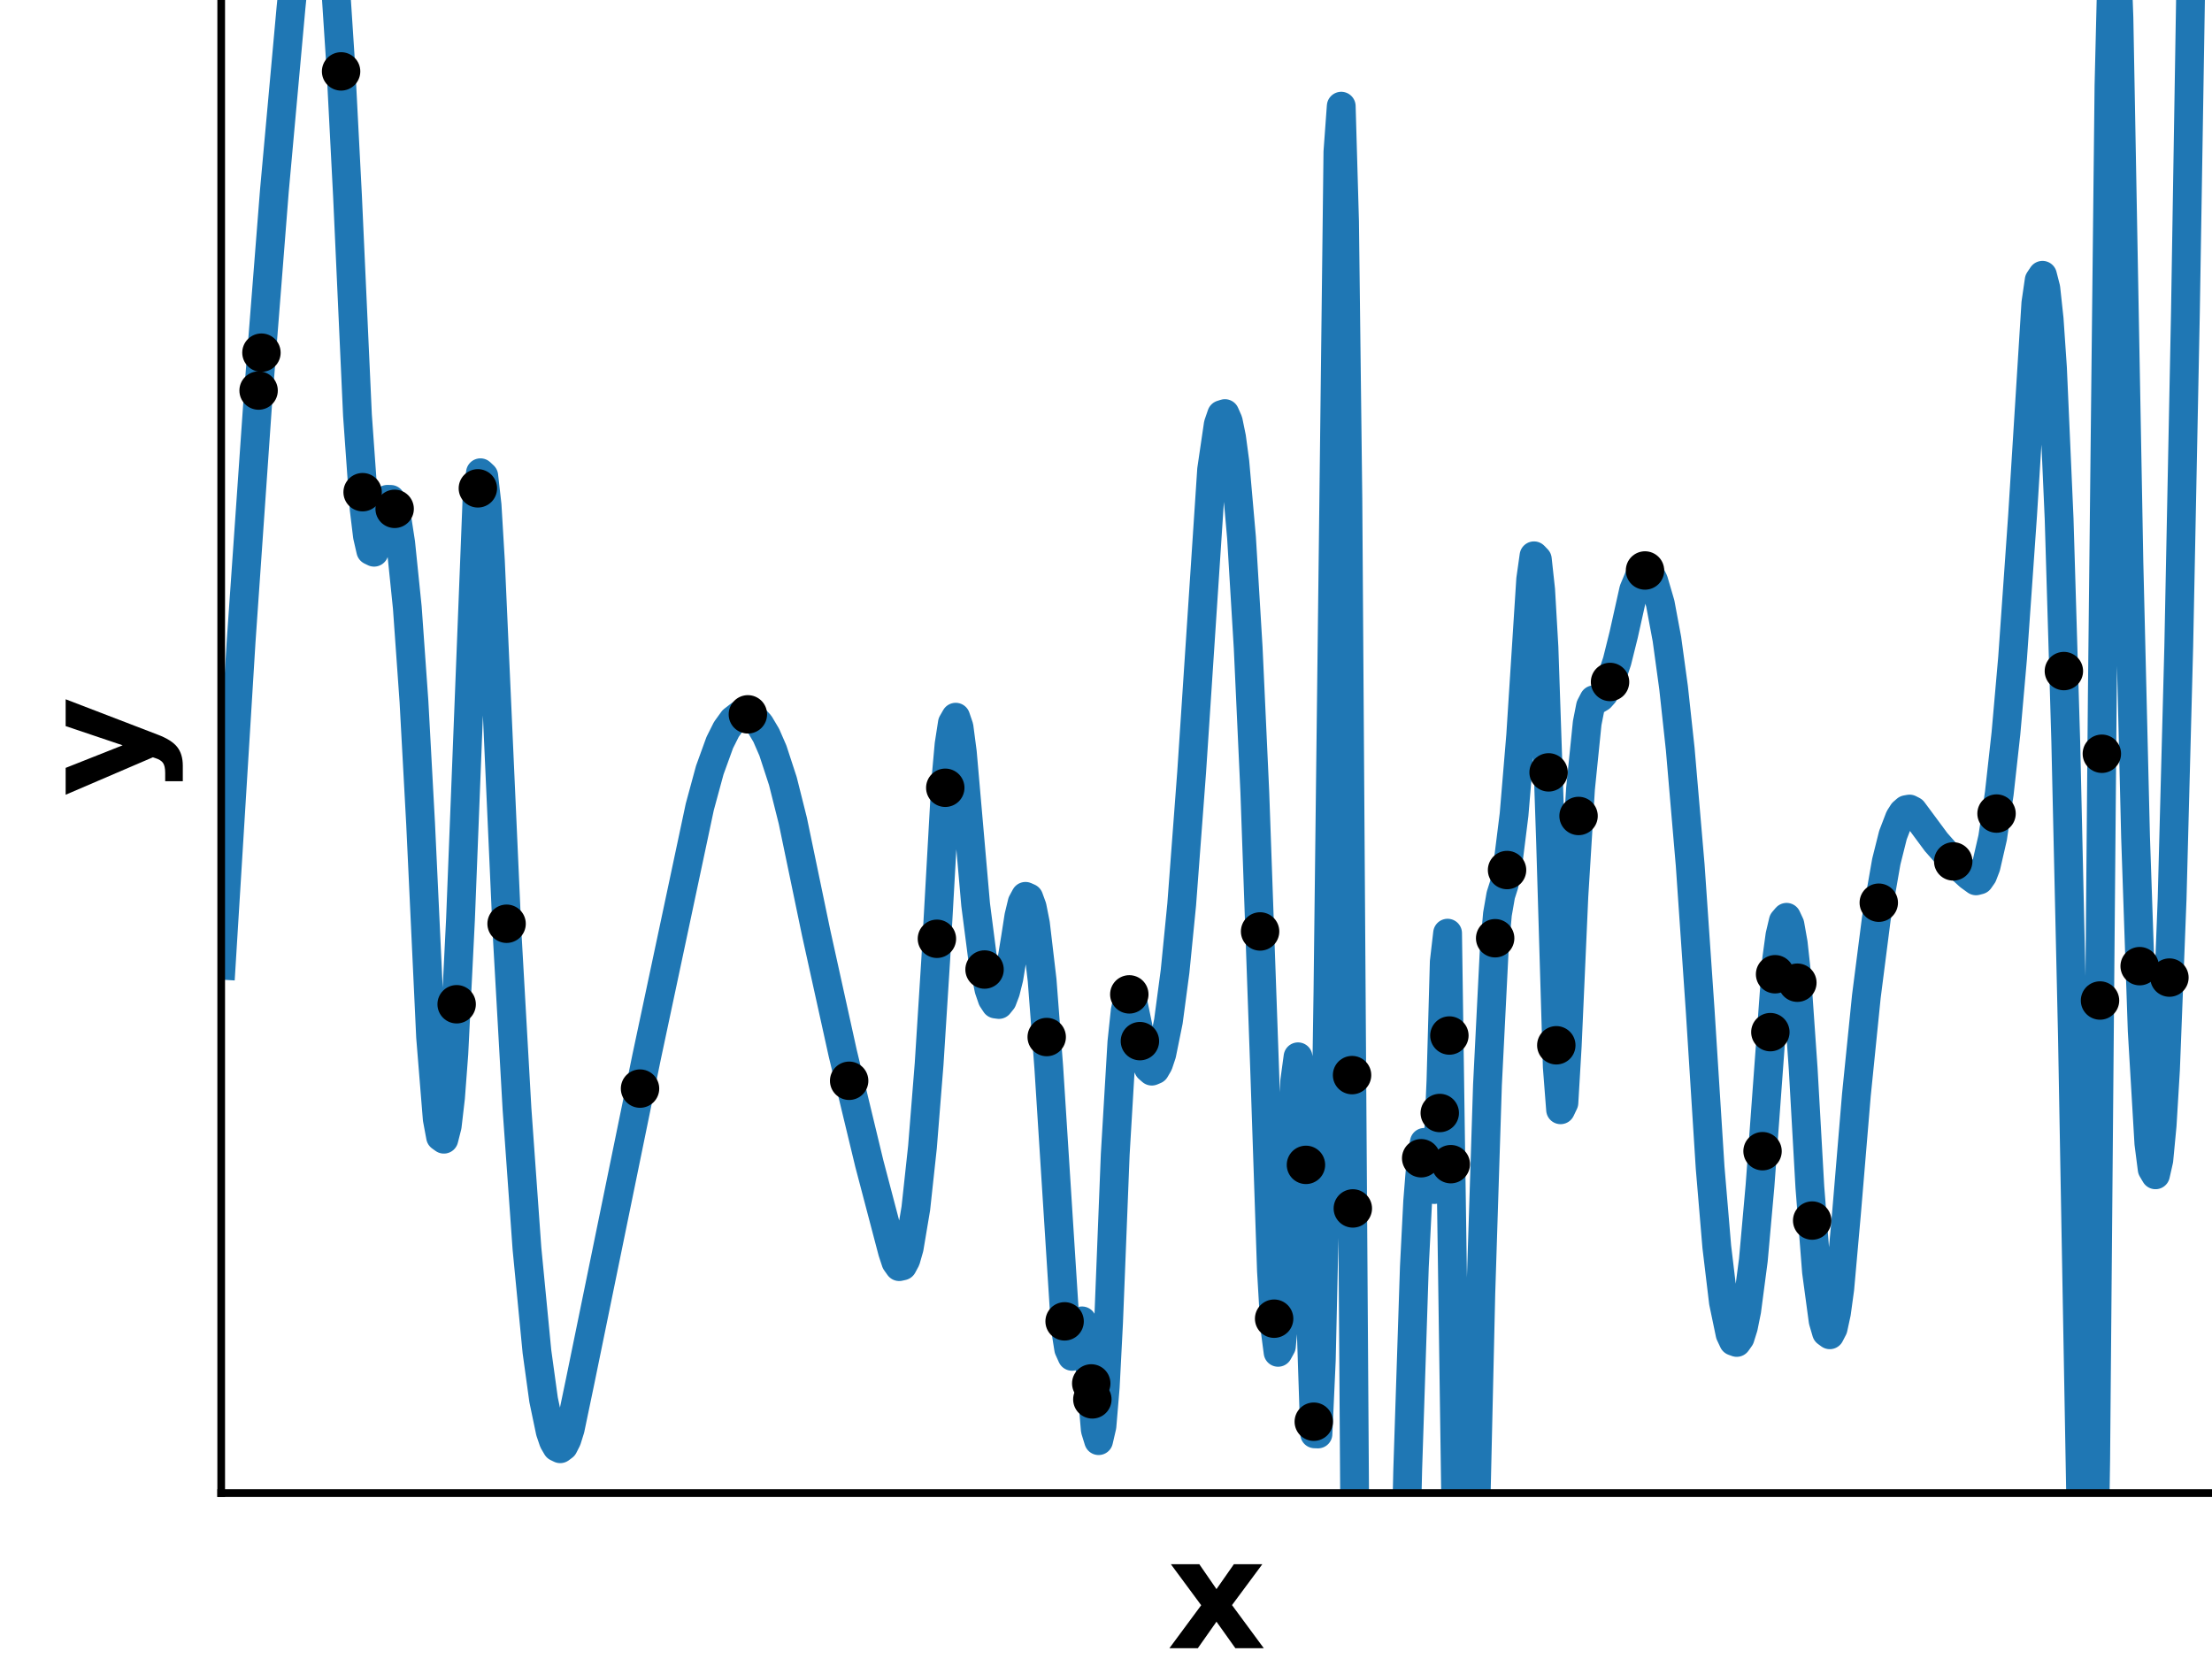 <?xml version="1.0" encoding="utf-8" standalone="no"?>
<!DOCTYPE svg PUBLIC "-//W3C//DTD SVG 1.1//EN"
  "http://www.w3.org/Graphics/SVG/1.1/DTD/svg11.dtd">
<!-- Created with matplotlib (https://matplotlib.org/) -->
<svg height="172.8pt" version="1.1" viewBox="0 0 230.4 172.8" width="230.4pt" xmlns="http://www.w3.org/2000/svg" xmlns:xlink="http://www.w3.org/1999/xlink">
 <defs>
  <style type="text/css">
*{stroke-linecap:butt;stroke-linejoin:round;}
  </style>
 </defs>
 <g id="figure_1">
  <g id="patch_1">
   <path d="M 0 172.8 
L 230.4 172.8 
L 230.4 0 
L 0 0 
z
" style="fill:none;"/>
  </g>
  <g id="axes_1">
   <g id="patch_2">
    <path d="M 23.04 155.52 
L 230.4 155.52 
L 230.4 0 
L 23.04 0 
z
" style="fill:none;"/>
   </g>
   <g id="matplotlib.axis_1">
    <g id="text_1">
     <!-- x -->
     <defs>
      <path d="M 22.219 27.984 
L 2.484 54.688 
L 21 54.688 
L 32.172 38.484 
L 43.5 54.688 
L 62.016 54.688 
L 42.281 28.078 
L 62.984 0 
L 44.484 0 
L 32.172 17.281 
L 20.016 0 
L 1.516 0 
z
" id="DejaVuSans-Bold-120"/>
     </defs>
     <g transform="translate(121.56 171.678)scale(0.16 -0.16)">
      <use xlink:href="#DejaVuSans-Bold-120"/>
     </g>
    </g>
   </g>
   <g id="matplotlib.axis_2">
    <g id="text_2">
     <!-- y -->
     <defs>
      <path d="M 1.219 54.688 
L 18.703 54.688 
L 33.406 17.578 
L 45.906 54.688 
L 63.375 54.688 
L 40.375 -5.172 
Q 36.922 -14.312 32.297 -17.938 
Q 27.688 -21.578 20.125 -21.578 
L 10.016 -21.578 
L 10.016 -10.109 
L 15.484 -10.109 
Q 19.922 -10.109 21.938 -8.688 
Q 23.969 -7.281 25.094 -3.609 
L 25.594 -2.094 
z
" id="DejaVuSans-Bold-121"/>
     </defs>
     <g transform="translate(15.588 82.975)rotate(-90)scale(0.16 -0.16)">
      <use xlink:href="#DejaVuSans-Bold-121"/>
     </g>
    </g>
   </g>
   <g id="line2d_1">
    <path clip-path="url(#p686a21ffd0)" d="M 23.04 100.534 
L 25.117 66.787 
L 26.848 41.873 
L 28.579 19.876 
L 30.31 0.797 
L 30.489 -1 
M 34.981 -1 
L 35.502 6.989 
L 36.195 20.399 
L 37.233 43.25 
L 37.926 52.984 
L 38.272 55.838 
L 38.618 57.35 
L 38.964 57.519 
L 39.31 56.347 
L 40.003 52.753 
L 40.349 52.01 
L 40.695 52.016 
L 41.041 52.772 
L 41.387 54.279 
L 41.734 56.535 
L 42.426 63.298 
L 43.118 73.061 
L 43.811 85.823 
L 44.849 108.002 
L 45.542 116.55 
L 45.888 118.409 
L 46.234 118.657 
L 46.58 117.295 
L 46.926 114.322 
L 47.272 109.739 
L 47.965 95.742 
L 49.696 51.653 
L 50.042 49.241 
L 50.388 49.566 
L 50.734 52.626 
L 51.08 58.423 
L 52.811 97.11 
L 53.85 115.498 
L 54.888 130.054 
L 55.927 140.778 
L 56.619 145.798 
L 57.312 149.116 
L 57.658 150.136 
L 58.004 150.73 
L 58.35 150.899 
L 58.696 150.642 
L 59.042 149.959 
L 59.389 148.85 
L 60.427 143.876 
L 67.351 110.093 
L 72.889 84.044 
L 73.928 80.22 
L 74.967 77.351 
L 75.659 75.969 
L 76.351 75.012 
L 77.044 74.479 
L 77.736 74.37 
L 78.428 74.686 
L 79.121 75.427 
L 79.813 76.592 
L 80.505 78.182 
L 81.544 81.362 
L 82.582 85.498 
L 85.006 97.146 
L 87.775 109.687 
L 90.545 121.187 
L 92.968 130.396 
L 93.314 131.445 
L 93.66 131.932 
L 94.006 131.854 
L 94.352 131.208 
L 94.699 129.996 
L 95.391 125.871 
L 96.083 119.48 
L 96.776 110.823 
L 97.468 99.899 
L 98.507 81.398 
L 98.853 77.542 
L 99.199 75.31 
L 99.545 74.703 
L 99.891 75.722 
L 100.237 78.366 
L 101.622 94.227 
L 102.315 99.595 
L 103.007 103.045 
L 103.353 104.051 
L 103.699 104.578 
L 104.045 104.626 
L 104.392 104.194 
L 104.738 103.282 
L 105.084 101.892 
L 105.776 97.672 
L 106.122 95.441 
L 106.469 94.004 
L 106.815 93.363 
L 107.161 93.518 
L 107.507 94.468 
L 107.853 96.214 
L 108.546 102.093 
L 109.238 111.155 
L 110.969 138.331 
L 111.315 140.505 
L 111.661 141.274 
L 112.007 140.641 
L 112.354 138.686 
L 112.7 137.582 
L 113.046 138.3 
L 113.392 140.84 
L 114.085 148.934 
L 114.431 150.056 
L 114.777 148.563 
L 115.123 144.455 
L 115.469 137.732 
L 116.162 120.235 
L 116.854 108.563 
L 117.2 105.279 
L 117.546 103.697 
L 117.892 103.817 
L 119.277 110.522 
L 119.623 111.268 
L 119.97 111.569 
L 120.316 111.423 
L 120.662 110.831 
L 121.008 109.793 
L 121.7 106.38 
L 122.393 101.182 
L 123.085 94.2 
L 124.124 80.383 
L 126.201 48.909 
L 126.893 44.197 
L 127.239 43.189 
L 127.585 43.079 
L 127.932 43.867 
L 128.278 45.554 
L 128.624 48.139 
L 129.316 56.004 
L 130.009 67.464 
L 130.701 82.516 
L 131.74 111.833 
L 132.432 132.348 
L 132.778 138.23 
L 133.124 140.858 
L 133.47 140.231 
L 133.817 136.351 
L 134.163 129.216 
L 134.855 112.614 
L 135.201 110.075 
L 135.548 111.825 
L 135.894 117.864 
L 136.932 149.348 
L 137.278 149.36 
L 137.625 141.698 
L 137.971 126.362 
L 138.317 103.351 
L 139.355 15.828 
L 139.702 11.061 
L 140.048 23.077 
L 140.394 51.876 
L 141.216 173.8 
M 146.149 173.8 
L 146.625 153.134 
L 147.318 131.964 
L 147.664 125.134 
L 148.01 120.808 
L 148.356 118.986 
L 148.702 119.668 
L 149.048 122.775 
L 149.395 123.903 
L 149.741 120.514 
L 150.087 112.61 
L 150.433 100.189 
L 150.779 97.198 
L 151.877 173.8 
M 153.342 173.8 
L 154.241 134.733 
L 154.933 113.008 
L 155.626 99.175 
L 155.972 95.218 
L 156.318 93.233 
L 156.664 92.149 
L 157.01 90.398 
L 157.703 84.852 
L 158.395 76.58 
L 159.434 60.347 
L 159.78 57.892 
L 160.126 58.251 
L 160.472 61.425 
L 160.818 67.414 
L 161.511 87.834 
L 162.203 111.125 
L 162.549 115.593 
L 162.895 114.867 
L 163.242 108.948 
L 163.934 93.355 
L 164.626 82.142 
L 165.319 75.319 
L 165.665 73.555 
L 166.011 72.888 
L 166.357 72.852 
L 166.703 72.647 
L 167.05 72.259 
L 167.742 70.934 
L 168.434 68.877 
L 169.127 66.09 
L 170.165 61.433 
L 170.858 59.78 
L 171.204 59.457 
L 171.55 59.469 
L 171.896 59.815 
L 172.242 60.498 
L 172.935 62.868 
L 173.627 66.579 
L 174.319 71.631 
L 175.012 78.023 
L 176.05 90.127 
L 177.089 105.247 
L 178.127 121.64 
L 178.82 129.869 
L 179.512 135.644 
L 180.204 138.963 
L 180.551 139.702 
L 180.897 139.827 
L 181.243 139.339 
L 181.589 138.236 
L 181.935 136.52 
L 182.628 131.246 
L 183.32 123.517 
L 185.051 99.947 
L 185.397 97.419 
L 185.743 95.952 
L 186.089 95.546 
L 186.436 96.29 
L 186.782 98.243 
L 187.128 101.405 
L 187.82 111.355 
L 188.513 123.642 
L 189.205 132.468 
L 189.897 137.597 
L 190.243 138.775 
L 190.59 139.029 
L 190.936 138.358 
L 191.282 136.764 
L 191.628 134.245 
L 192.321 126.481 
L 193.359 114.058 
L 194.398 103.794 
L 195.436 95.69 
L 196.475 89.745 
L 197.167 86.981 
L 197.859 85.177 
L 198.206 84.634 
L 198.552 84.332 
L 198.898 84.269 
L 199.244 84.447 
L 199.936 85.378 
L 201.667 87.717 
L 203.398 89.674 
L 205.129 91.248 
L 205.821 91.748 
L 206.168 91.657 
L 206.514 91.163 
L 206.86 90.265 
L 207.552 87.256 
L 208.245 82.63 
L 208.937 76.389 
L 209.629 68.531 
L 210.668 53.714 
L 212.053 31.57 
L 212.399 29.19 
L 212.745 28.674 
L 213.091 30.021 
L 213.437 33.232 
L 213.784 38.306 
L 214.476 54.045 
L 215.168 77.238 
L 215.861 107.884 
L 217.042 173.8 
M 217.951 173.8 
L 218.284 152.183 
L 218.976 72.177 
L 219.669 8.902 
L 219.912 -1 
M 220.602 -1 
L 220.707 1.847 
L 221.746 58.565 
L 222.438 87.188 
L 223.13 107.363 
L 223.823 119.089 
L 224.169 121.784 
L 224.515 122.368 
L 224.861 120.839 
L 225.207 117.198 
L 225.554 111.445 
L 226.246 93.603 
L 226.938 67.313 
L 227.631 32.575 
L 228.176 -1 
L 228.176 -1 
" style="fill:none;stroke:#1f77b4;stroke-linecap:square;stroke-width:3;"/>
   </g>
   <g id="patch_3">
    <path d="M 23.04 155.52 
L 23.04 0 
" style="fill:none;stroke:#000000;stroke-linecap:square;stroke-linejoin:miter;stroke-width:0.8;"/>
   </g>
   <g id="patch_4">
    <path d="M 23.04 155.52 
L 230.4 155.52 
" style="fill:none;stroke:#000000;stroke-linecap:square;stroke-linejoin:miter;stroke-width:0.8;"/>
   </g>
   <g id="PathCollection_1">
    <defs>
     <path d="M 0 1.5 
C 0.398 1.5 0.779 1.342 1.061 1.061 
C 1.342 0.779 1.5 0.398 1.5 0 
C 1.5 -0.398 1.342 -0.779 1.061 -1.061 
C 0.779 -1.342 0.398 -1.5 0 -1.5 
C -0.398 -1.5 -0.779 -1.342 -1.061 -1.061 
C -1.342 -0.779 -1.5 -0.398 -1.5 0 
C -1.5 0.398 -1.342 0.779 -1.061 1.061 
C -0.779 1.342 -0.398 1.5 0 1.5 
z
" id="m52df08cbf8" style="stroke:#000000;"/>
    </defs>
    <g clip-path="url(#p686a21ffd0)">
     <use style="stroke:#000000;" x="136.842" xlink:href="#m52df08cbf8" y="148.083"/>
     <use style="stroke:#000000;" x="171.342" xlink:href="#m52df08cbf8" y="59.421"/>
     <use style="stroke:#000000;" x="148.029" xlink:href="#m52df08cbf8" y="120.642"/>
     <use style="stroke:#000000;" x="136.027" xlink:href="#m52df08cbf8" y="121.332"/>
     <use style="stroke:#000000;" x="110.889" xlink:href="#m52df08cbf8" y="137.631"/>
     <use style="stroke:#000000;" x="156.973" xlink:href="#m52df08cbf8" y="90.623"/>
     <use style="stroke:#000000;" x="113.778" xlink:href="#m52df08cbf8" y="145.758"/>
     <use style="stroke:#000000;" x="207.958" xlink:href="#m52df08cbf8" y="84.741"/>
     <use style="stroke:#000000;" x="222.865" xlink:href="#m52df08cbf8" y="100.634"/>
     <use style="stroke:#000000;" x="102.55" xlink:href="#m52df08cbf8" y="100.986"/>
     <use style="stroke:#000000;" x="187.212" xlink:href="#m52df08cbf8" y="102.357"/>
     <use style="stroke:#000000;" x="132.712" xlink:href="#m52df08cbf8" y="137.353"/>
     <use style="stroke:#000000;" x="140.83" xlink:href="#m52df08cbf8" y="111.983"/>
     <use style="stroke:#000000;" x="214.972" xlink:href="#m52df08cbf8" y="69.898"/>
     <use style="stroke:#000000;" x="37.77" xlink:href="#m52df08cbf8" y="51.265"/>
     <use style="stroke:#000000;" x="41.107" xlink:href="#m52df08cbf8" y="53.001"/>
     <use style="stroke:#000000;" x="27.232" xlink:href="#m52df08cbf8" y="36.734"/>
     <use style="stroke:#000000;" x="195.692" xlink:href="#m52df08cbf8" y="94.025"/>
     <use style="stroke:#000000;" x="184.399" xlink:href="#m52df08cbf8" y="107.507"/>
     <use style="stroke:#000000;" x="203.446" xlink:href="#m52df08cbf8" y="89.723"/>
     <use style="stroke:#000000;" x="225.966" xlink:href="#m52df08cbf8" y="101.825"/>
     <use style="stroke:#000000;" x="188.754" xlink:href="#m52df08cbf8" y="127.133"/>
     <use style="stroke:#000000;" x="118.732" xlink:href="#m52df08cbf8" y="108.444"/>
     <use style="stroke:#000000;" x="184.891" xlink:href="#m52df08cbf8" y="101.477"/>
     <use style="stroke:#000000;" x="47.565" xlink:href="#m52df08cbf8" y="104.602"/>
     <use style="stroke:#000000;" x="155.734" xlink:href="#m52df08cbf8" y="97.726"/>
     <use style="stroke:#000000;" x="52.766" xlink:href="#m52df08cbf8" y="96.217"/>
     <use style="stroke:#000000;" x="218.927" xlink:href="#m52df08cbf8" y="78.51"/>
     <use style="stroke:#000000;" x="131.25" xlink:href="#m52df08cbf8" y="97.019"/>
     <use style="stroke:#000000;" x="109.024" xlink:href="#m52df08cbf8" y="108.018"/>
     <use style="stroke:#000000;" x="77.898" xlink:href="#m52df08cbf8" y="74.406"/>
     <use style="stroke:#000000;" x="183.585" xlink:href="#m52df08cbf8" y="119.907"/>
     <use style="stroke:#000000;" x="117.627" xlink:href="#m52df08cbf8" y="103.573"/>
     <use style="stroke:#000000;" x="140.91" xlink:href="#m52df08cbf8" y="125.869"/>
     <use style="stroke:#000000;" x="26.936" xlink:href="#m52df08cbf8" y="40.68"/>
     <use style="stroke:#000000;" x="151.113" xlink:href="#m52df08cbf8" y="121.259"/>
     <use style="stroke:#000000;" x="149.964" xlink:href="#m52df08cbf8" y="115.93"/>
     <use style="stroke:#000000;" x="150.967" xlink:href="#m52df08cbf8" y="107.859"/>
     <use style="stroke:#000000;" x="218.736" xlink:href="#m52df08cbf8" y="104.213"/>
     <use style="stroke:#000000;" x="164.422" xlink:href="#m52df08cbf8" y="84.991"/>
     <use style="stroke:#000000;" x="97.588" xlink:href="#m52df08cbf8" y="97.783"/>
     <use style="stroke:#000000;" x="113.663" xlink:href="#m52df08cbf8" y="144.097"/>
     <use style="stroke:#000000;" x="167.701" xlink:href="#m52df08cbf8" y="71.033"/>
     <use style="stroke:#000000;" x="35.528" xlink:href="#m52df08cbf8" y="7.437"/>
     <use style="stroke:#000000;" x="161.301" xlink:href="#m52df08cbf8" y="80.45"/>
     <use style="stroke:#000000;" x="162.103" xlink:href="#m52df08cbf8" y="108.876"/>
     <use style="stroke:#000000;" x="66.665" xlink:href="#m52df08cbf8" y="113.388"/>
     <use style="stroke:#000000;" x="49.774" xlink:href="#m52df08cbf8" y="50.866"/>
     <use style="stroke:#000000;" x="88.447" xlink:href="#m52df08cbf8" y="112.573"/>
     <use style="stroke:#000000;" x="98.459" xlink:href="#m52df08cbf8" y="82.054"/>
    </g>
   </g>
  </g>
 </g>
 <defs>
  <clipPath id="p686a21ffd0">
   <rect height="155.52" width="207.36" x="23.04" y="0"/>
  </clipPath>
 </defs>
</svg>
